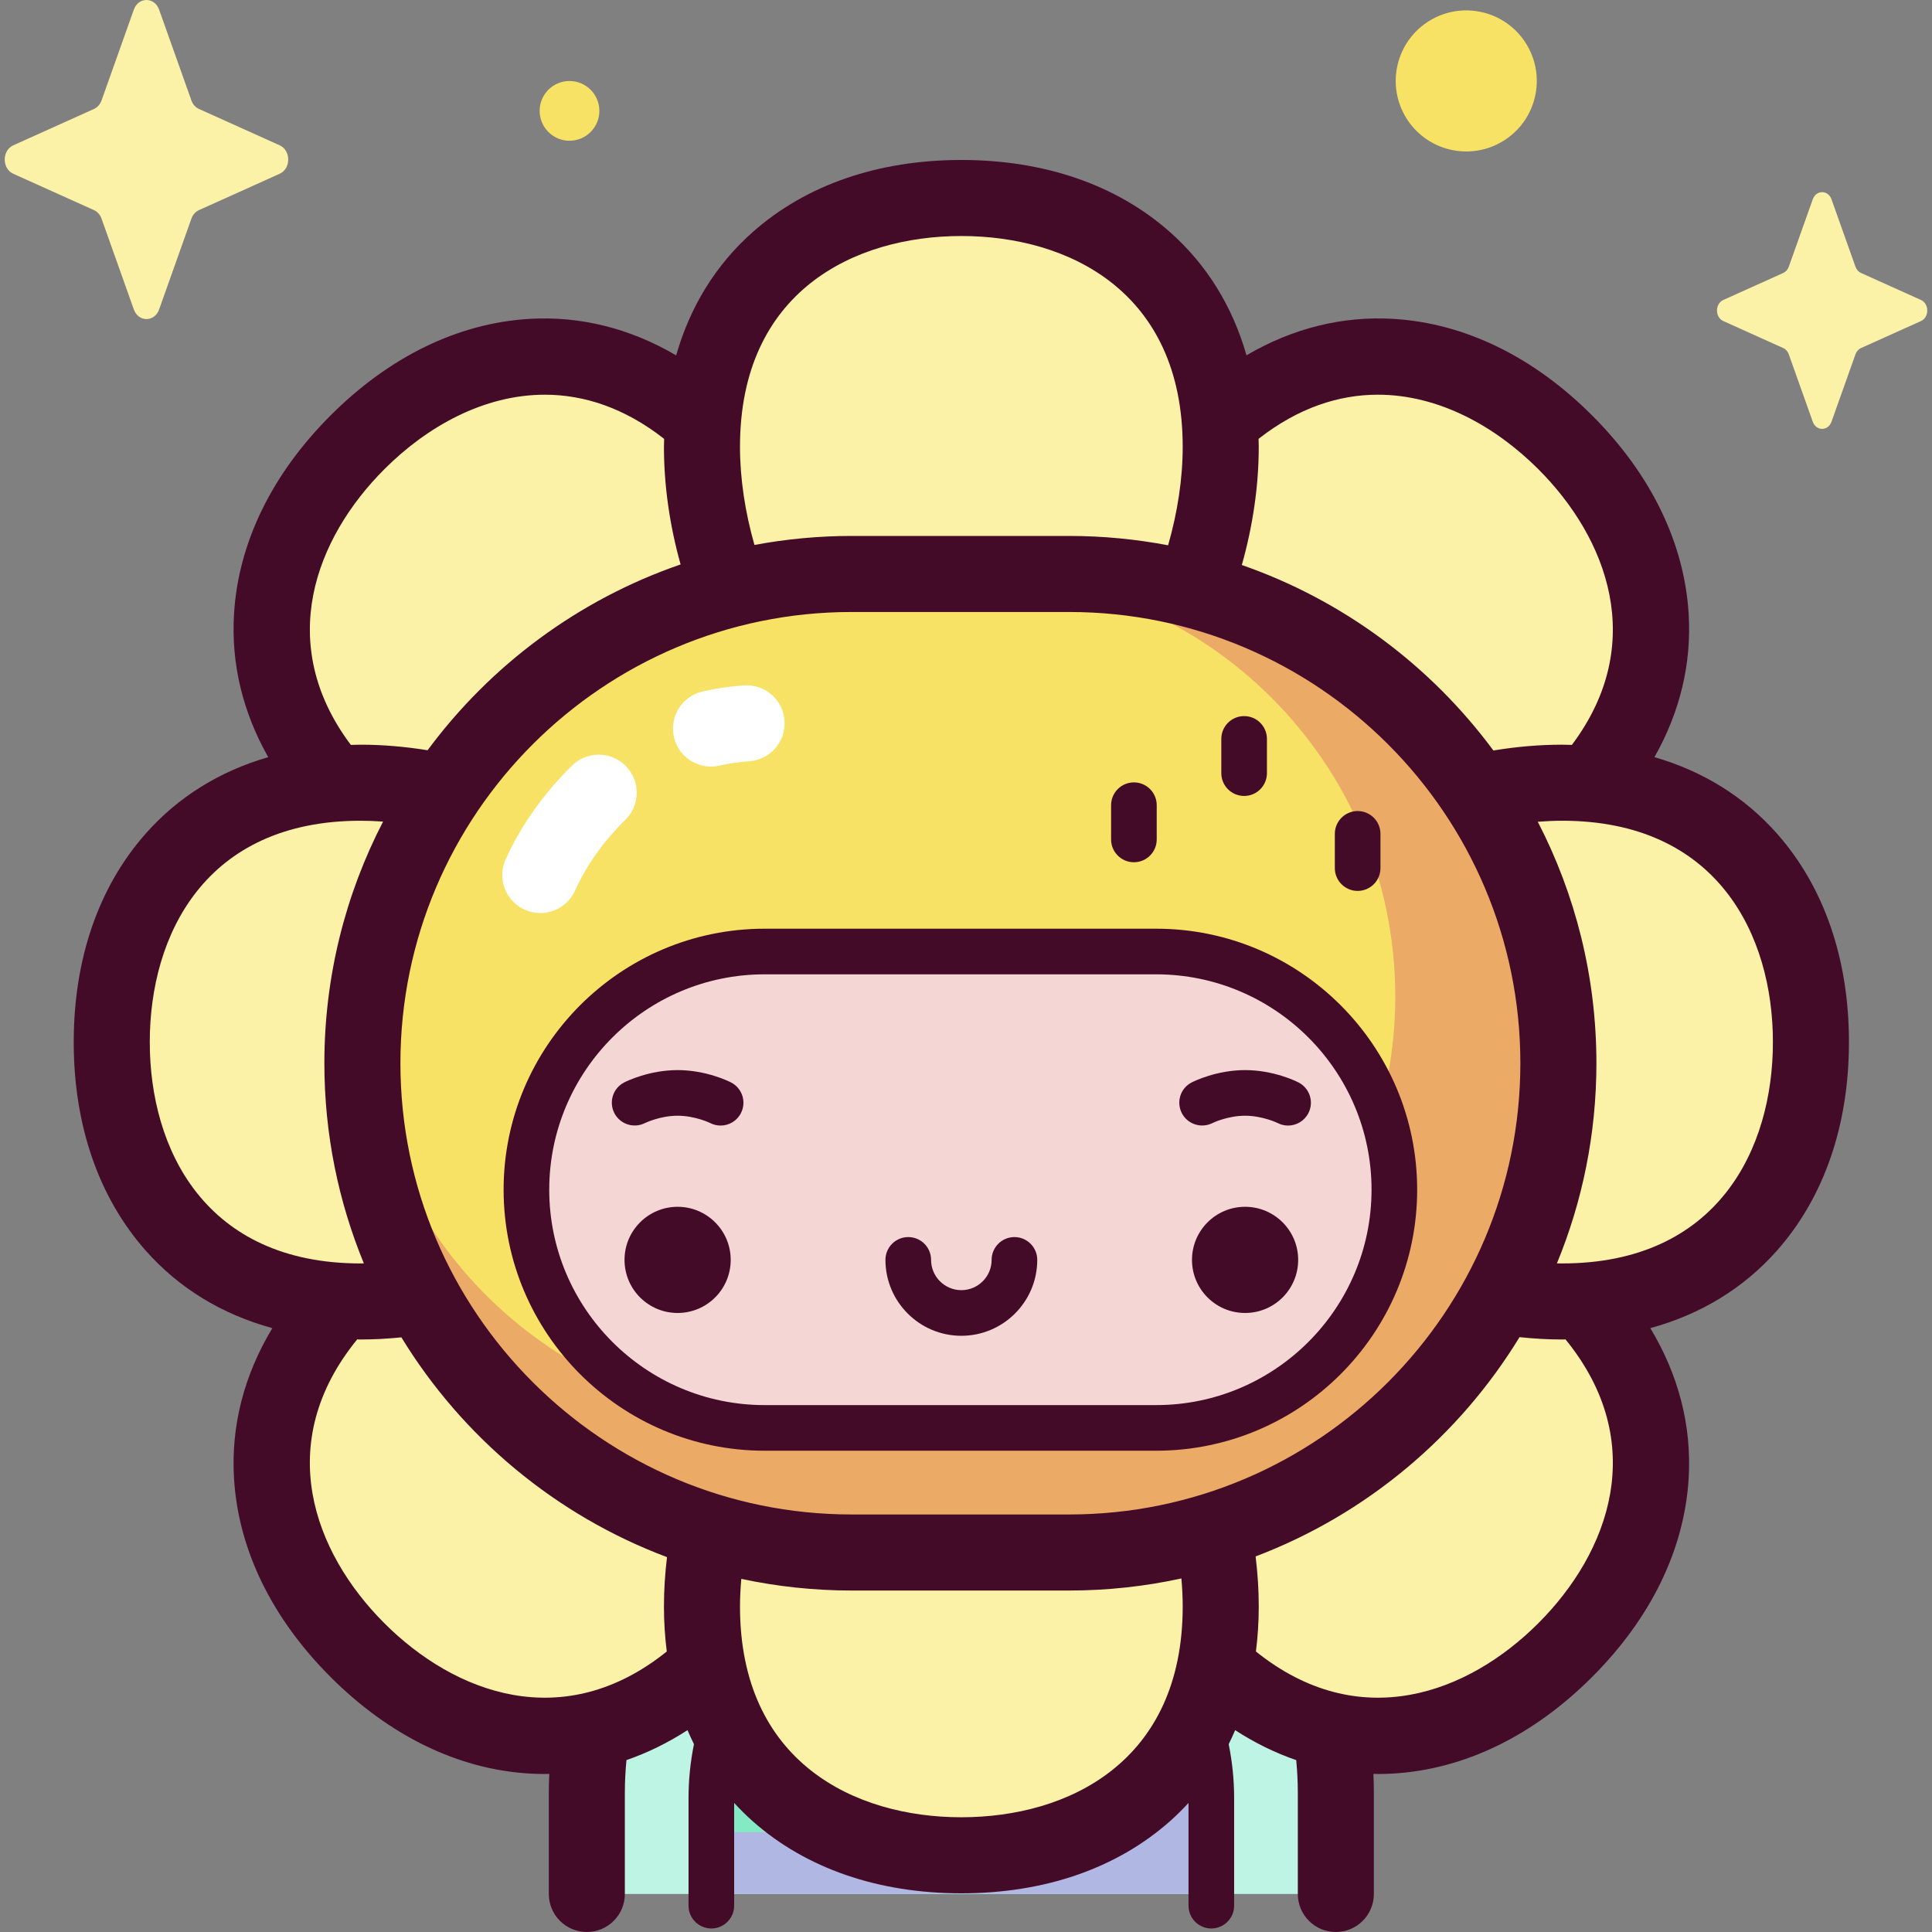 <svg id="Capa_1" enable-background="new 0 0 512 512" height="512" viewBox="0 0 512 512" width="512" xmlns="http://www.w3.org/2000/svg"><rect x="0" y="0" width="512" height="512" fill="#808080" stroke="none"/><g><g><path d="m354.015 501.923v-26.832c0-54.813-44.435-99.248-99.248-99.248-54.813 0-99.248 44.435-99.248 99.248v26.832z" fill="#bdf4e3"/><path d="m321.017 501.923v-25.352c0-36.589-29.661-66.25-66.25-66.25-36.589 0-66.25 29.661-66.25 66.25v25.352z" fill="#84eac4"/><path d="m261.499 410.656c19.162 8.619 32.642 29.074 32.642 52.945v5.743c0 8.941-7.248 16.188-16.188 16.188h-89.655v16.361h132.5v-25.352c-.001-34.24-25.978-62.409-59.299-65.885z" fill="#b1b7e3"/><path d="m479.917 276.164c0-35.826-19.789-65.237-58.77-68.435 25.869-29.949 19.148-65.017-6.344-90.509-25.792-25.792-61.386-32.374-91.563-5.425-2.965-39.346-32.478-59.326-68.473-59.326s-65.508 19.98-68.473 59.326c-30.177-26.95-65.771-20.367-91.563 5.425-25.493 25.492-32.213 60.56-6.344 90.509-38.981 3.198-58.77 32.609-58.77 68.435 0 36.378 20.407 66.136 60.589 68.559-28.005 30.389-21.553 66.49 4.526 92.569 26.145 26.145 62.362 32.556 92.799 4.305 6.583 33.226 34.18 50.073 67.237 50.073s60.655-16.847 67.237-50.073c30.437 28.251 66.654 21.84 92.799-4.305 26.079-26.078 32.53-62.179 4.526-92.569 40.181-2.422 60.587-32.18 60.587-68.559zm-260.6 72.059c-2.23-8.772-6.342-16.64-12.61-22.908-8.611-8.612-20.245-13.151-33.093-14.331 8.9-10.212 14.361-22.112 14.361-34.819 0-11.883-4.772-23.061-12.668-32.812 12.175-1.414 23.168-5.924 31.4-14.156 8.343-8.343 12.866-19.521 14.214-31.893 9.992 8.405 21.54 13.525 33.845 13.525s23.853-5.12 33.845-13.525c1.348 12.372 5.872 23.55 14.215 31.893 8.231 8.231 19.224 12.742 31.4 14.156-7.896 9.751-12.668 20.929-12.668 32.812 0 12.708 5.461 24.607 14.361 34.819-12.848 1.18-24.482 5.72-33.093 14.331-6.268 6.267-10.38 14.135-12.61 22.908-10.351-9.227-22.48-14.912-35.449-14.912-12.97-.001-25.099 5.685-35.45 14.912z" fill="#fbf2a8"/><path d="m283.327 411.428h-57.627c-71.61 0-129.661-58.051-129.661-129.661 0-71.61 58.051-129.661 129.661-129.661h57.627c71.61 0 129.661 58.051 129.661 129.661 0 71.61-58.051 129.661-129.661 129.661z" fill="#f7e266"/><path d="m283.327 152.106h-25.544c61.843 0 111.977 50.134 111.977 111.977 0 61.843-50.134 111.977-111.977 111.977h-49.768c-58.96 0-107.276-45.568-111.653-103.408-.209 3.012-.324 6.05-.324 9.115 0 71.609 58.051 129.66 129.661 129.66h57.627c71.61 0 129.661-58.051 129.661-129.66.001-71.609-58.05-129.661-129.66-129.661z" fill="#ebaa66"/><path d="m306.395 378.409h-103.763c-34.862 0-63.124-28.261-63.124-63.124 0-34.862 28.261-63.124 63.124-63.124h103.763c34.862 0 63.124 28.261 63.124 63.124 0 34.862-28.262 63.124-63.124 63.124z" fill="#f4d6d4"/></g><g><g fill="#440b29"><path d="m470.89 220.878c-8.591-9.699-19.585-16.509-32.444-20.226 6.75-11.923 9.867-24.758 9.067-37.956-1.14-18.814-9.987-37.004-25.584-52.602-15.599-15.598-33.789-24.445-52.603-25.585-13.585-.82-26.78 2.491-38.99 9.647-3.703-12.95-10.531-24.022-20.283-32.66-14.11-12.498-33.228-19.104-55.287-19.104s-41.177 6.606-55.286 19.104c-9.757 8.642-16.586 19.719-20.288 32.677-12.213-7.16-25.41-10.483-38.985-9.664-18.814 1.14-37.005 9.987-52.603 25.585-15.598 15.599-24.445 33.788-25.585 52.602-.799 13.198 2.314 26.034 9.065 37.956-12.858 3.717-23.852 10.528-32.442 20.226-12.497 14.109-19.104 33.227-19.104 55.287 0 22.059 6.606 41.177 19.104 55.287 8.831 9.97 20.211 16.874 33.536 20.516-7.516 12.45-11.001 25.95-10.16 39.848 1.14 18.814 9.987 37.004 25.585 52.602s33.789 24.445 52.603 25.584c1.362.083 2.716.124 4.069.124.433 0 .863-.022 1.294-.03-.076 1.657-.129 3.32-.129 4.995v26.831c0 5.566 4.512 10.077 10.077 10.077s10.077-4.512 10.077-10.077v-26.831c0-2.918.15-5.801.426-8.648 5.555-1.916 10.966-4.562 16.181-7.937.534 1.261 1.106 2.497 1.707 3.713-.94 4.641-1.439 9.439-1.439 14.353v28.447c0 3.339 2.707 6.046 6.046 6.046s6.046-2.707 6.046-6.046v-27.227c1.55 1.688 3.181 3.314 4.917 4.852 14.109 12.498 33.228 19.104 55.286 19.104s41.176-6.606 55.287-19.104c1.736-1.538 3.366-3.164 4.917-4.852v27.227c0 3.339 2.707 6.046 6.046 6.046s6.046-2.707 6.046-6.046v-28.447c0-4.912-.502-9.706-1.444-14.344.602-1.217 1.174-2.455 1.71-3.717 5.216 3.374 10.627 6.027 16.184 7.94.275 2.845.425 5.725.425 8.641v26.831c0 5.566 4.512 10.077 10.077 10.077s10.077-4.512 10.077-10.077v-26.831c0-1.674-.049-3.337-.124-4.993.43.008.858.028 1.288.028 1.352 0 2.709-.041 4.07-.124 18.814-1.14 37.004-9.986 52.603-25.585 15.597-15.598 24.444-33.788 25.584-52.602.841-13.897-2.649-27.397-10.159-39.848 13.325-3.642 24.705-10.546 33.536-20.516 12.498-14.11 19.105-33.227 19.105-55.287.003-22.06-6.604-41.177-19.102-55.287zm-105.738-116.278c16.185 0 31.223 8.443 42.526 19.745 18.248 18.248 29.035 46.226 8.884 73.061-.859-.022-1.712-.056-2.581-.056-6.027 0-12.135.533-18.219 1.539-16.61-22.473-39.784-39.808-66.668-49.154 2.912-10.327 4.488-20.944 4.488-31.328 0-.711-.031-1.407-.046-2.111 10.56-8.27 21.32-11.696 31.616-11.696zm-81.825 296.751h-57.627c-65.939 0-119.584-53.645-119.584-119.584s53.645-119.583 119.584-119.583h57.627c65.939 0 119.584 53.645 119.584 119.584s-53.646 119.583-119.584 119.583zm-28.56-338.805c28.358 0 58.66 14.675 58.66 55.861 0 8.508-1.38 17.415-3.868 26.102-8.5-1.621-17.267-2.48-26.232-2.48h-57.627c-8.799 0-17.409.827-25.762 2.389-2.472-8.658-3.832-17.534-3.832-26.012.001-41.185 30.303-55.86 58.661-55.86zm-152.911 61.8c11.303-11.304 26.338-19.746 42.526-19.746 10.295 0 21.056 3.428 31.616 11.696-.015.704-.046 1.4-.046 2.111 0 10.33 1.535 20.897 4.415 31.175-27.043 9.3-50.358 26.679-67.053 49.241-5.932-.96-11.884-1.474-17.76-1.474-.868 0-1.719.034-2.576.056-20.152-26.834-9.37-54.812 8.878-73.059zm-62.163 151.818c0-28.358 14.674-58.66 55.86-58.66 1.97 0 3.964.083 5.969.226-9.939 19.195-15.561 40.971-15.561 64.037 0 18.767 3.728 36.678 10.468 53.043-.292.003-.585.014-.876.014-41.185 0-55.86-30.301-55.86-58.66zm62.163 154.002c-18.735-18.734-29.607-47.727-7.204-75.207.303.003.598.02.902.02 3.584 0 7.198-.206 10.818-.566 16.188 26.492 40.947 47.197 70.392 58.242-.529 4.375-.812 8.747-.812 13.077 0 4.101.262 8.076.749 11.93-27.373 22.013-56.192 11.158-74.845-7.496zm152.911 51.427c-28.358 0-58.66-14.675-58.66-55.861 0-2.41.132-4.855.346-7.315 9.436 2.017 19.218 3.089 29.247 3.089h57.627c10.209 0 20.162-1.111 29.755-3.199.22 2.498.346 4.98.346 7.426-.001 41.185-30.303 55.86-58.661 55.86zm152.911-51.427c-18.651 18.652-47.472 29.51-74.845 7.496.487-3.853.749-7.828.749-11.93 0-4.391-.289-8.825-.833-13.262 29.251-11.097 53.842-31.738 69.94-58.11 3.778.395 7.551.619 11.291.619.304 0 .599-.017.902-.02 22.402 27.48 11.53 56.472-7.204 75.207zm6.302-95.342c-.458 0-.92-.011-1.38-.019 6.738-16.363 10.466-34.272 10.466-53.038 0-23.047-5.613-44.807-15.537-63.991 2.168-.167 4.324-.273 6.451-.273 41.186 0 55.86 30.302 55.86 58.66 0 28.36-14.674 58.661-55.86 58.661z"/><path d="m306.395 246.115h-103.763c-38.14 0-69.171 31.03-69.171 69.17 0 38.141 31.03 69.17 69.171 69.17h103.762c38.14 0 69.17-31.03 69.17-69.17.001-38.14-31.029-69.17-69.169-69.17zm0 126.248h-103.763c-31.473 0-57.078-25.605-57.078-57.078 0-31.472 25.605-57.077 57.078-57.077h103.762c31.473 0 57.078 25.605 57.078 57.077 0 31.473-25.605 57.078-57.077 57.078z"/><path d="m329.706 210.937c3.339 0 6.046-2.707 6.046-6.046v-9.071c0-3.339-2.707-6.046-6.046-6.046s-6.046 2.707-6.046 6.046v9.071c0 3.338 2.707 6.046 6.046 6.046z"/><path d="m359.79 236.099c3.339 0 6.046-2.707 6.046-6.046v-9.071c0-3.339-2.707-6.046-6.046-6.046s-6.046 2.707-6.046 6.046v9.071c0 3.339 2.707 6.046 6.046 6.046z"/><path d="m300.497 228.505c3.339 0 6.046-2.707 6.046-6.046v-9.071c0-3.339-2.707-6.046-6.046-6.046s-6.046 2.707-6.046 6.046v9.071c-.001 3.339 2.707 6.046 6.046 6.046z"/><circle cx="179.575" cy="333.882" r="14.07"/><path d="m329.959 319.812c-7.771 0-14.07 6.299-14.07 14.07s6.299 14.07 14.07 14.07c7.77 0 14.07-6.299 14.07-14.07s-6.3-14.07-14.07-14.07z"/><path d="m193.722 286.853c-.655-.335-6.615-3.266-14.148-3.266-7.532 0-13.492 2.932-14.148 3.266-2.961 1.512-4.129 5.123-2.635 8.093 1.494 2.969 5.119 4.168 8.103 2.693.039-.02 4.01-1.96 8.68-1.96s8.641 1.94 8.648 1.944c.881.45 1.82.663 2.745.663 2.2 0 4.321-1.205 5.39-3.299 1.519-2.974.339-6.616-2.635-8.134z"/><path d="m344.107 286.853c-.655-.335-6.615-3.266-14.148-3.266-7.531 0-13.493 2.932-14.148 3.266-2.962 1.512-4.13 5.123-2.636 8.093s5.123 4.17 8.102 2.693c.039-.02 4.011-1.96 8.682-1.96 4.67 0 8.641 1.94 8.648 1.944.881.45 1.82.663 2.745.663 2.2 0 4.321-1.205 5.39-3.299 1.519-2.974.339-6.616-2.635-8.134z"/><path d="m268.837 327.835c-3.339 0-6.046 2.707-6.046 6.046 0 4.424-3.599 8.023-8.023 8.023s-8.023-3.599-8.023-8.023c0-3.339-2.707-6.046-6.046-6.046s-6.046 2.707-6.046 6.046c0 11.092 9.024 20.116 20.116 20.116s20.116-9.024 20.116-20.116c-.002-3.338-2.709-6.046-6.048-6.046z"/></g><path d="m188.413 203.153c-4.588 0-8.735-3.153-9.811-7.814-1.251-5.423 2.131-10.834 7.554-12.085 3.585-.827 7.294-1.373 11.026-1.622 5.563-.372 10.356 3.83 10.727 9.383s-3.83 10.356-9.383 10.726c-2.662.178-5.299.565-7.839 1.151-.762.177-1.524.261-2.274.261z" fill="#fff"/><path d="m143.182 241.972c-1.394 0-2.809-.29-4.16-.904-5.068-2.301-7.311-8.274-5.01-13.342 4.105-9.041 10.02-17.398 17.582-24.838 3.967-3.905 10.349-3.851 14.251.115 3.904 3.967 3.852 10.348-.115 14.251-5.791 5.698-10.288 12.024-13.366 18.804-1.688 3.717-5.35 5.914-9.182 5.914z" fill="#fff"/></g><g><path d="m42.164 2.55 8.56 24.068c.367 1.031 1.092 1.847 2.008 2.26l21.384 9.634c3.021 1.361 3.021 6.175 0 7.536l-21.384 9.634c-.916.413-1.641 1.229-2.008 2.26l-8.56 24.068c-1.209 3.4-5.486 3.4-6.695 0l-8.559-24.068c-.367-1.03-1.092-1.847-2.008-2.26l-21.384-9.634c-3.021-1.361-3.021-6.175 0-7.536l21.384-9.634c.916-.413 1.641-1.229 2.008-2.26l8.559-24.068c1.209-3.4 5.486-3.4 6.695 0z" fill="#fbf2a8"/><ellipse cx="388.615" cy="21.467" fill="#f7e266" rx="18.69" ry="18.69" transform="matrix(.189 -.982 .982 .189 294.044 399.01)"/><path d="m158.84 29.382c0 4.371-3.544 7.915-7.915 7.915-4.372 0-7.915-3.544-7.915-7.915s3.544-7.915 7.915-7.915c4.372 0 7.915 3.544 7.915 7.915z" fill="#f7e266"/><path d="m485.366 52.819 6.349 17.853c.272.764.81 1.37 1.489 1.676l15.862 7.146c2.241 1.01 2.241 4.58 0 5.59l-15.862 7.146c-.679.306-1.217.912-1.489 1.676l-6.349 17.853c-.897 2.522-4.069 2.522-4.966 0l-6.349-17.853c-.272-.764-.81-1.37-1.489-1.676l-15.862-7.146c-2.241-1.01-2.241-4.58 0-5.59l15.862-7.146c.679-.306 1.217-.912 1.489-1.676l6.349-17.853c.897-2.523 4.069-2.523 4.966 0z" fill="#fbf2a8"/></g></g></svg>